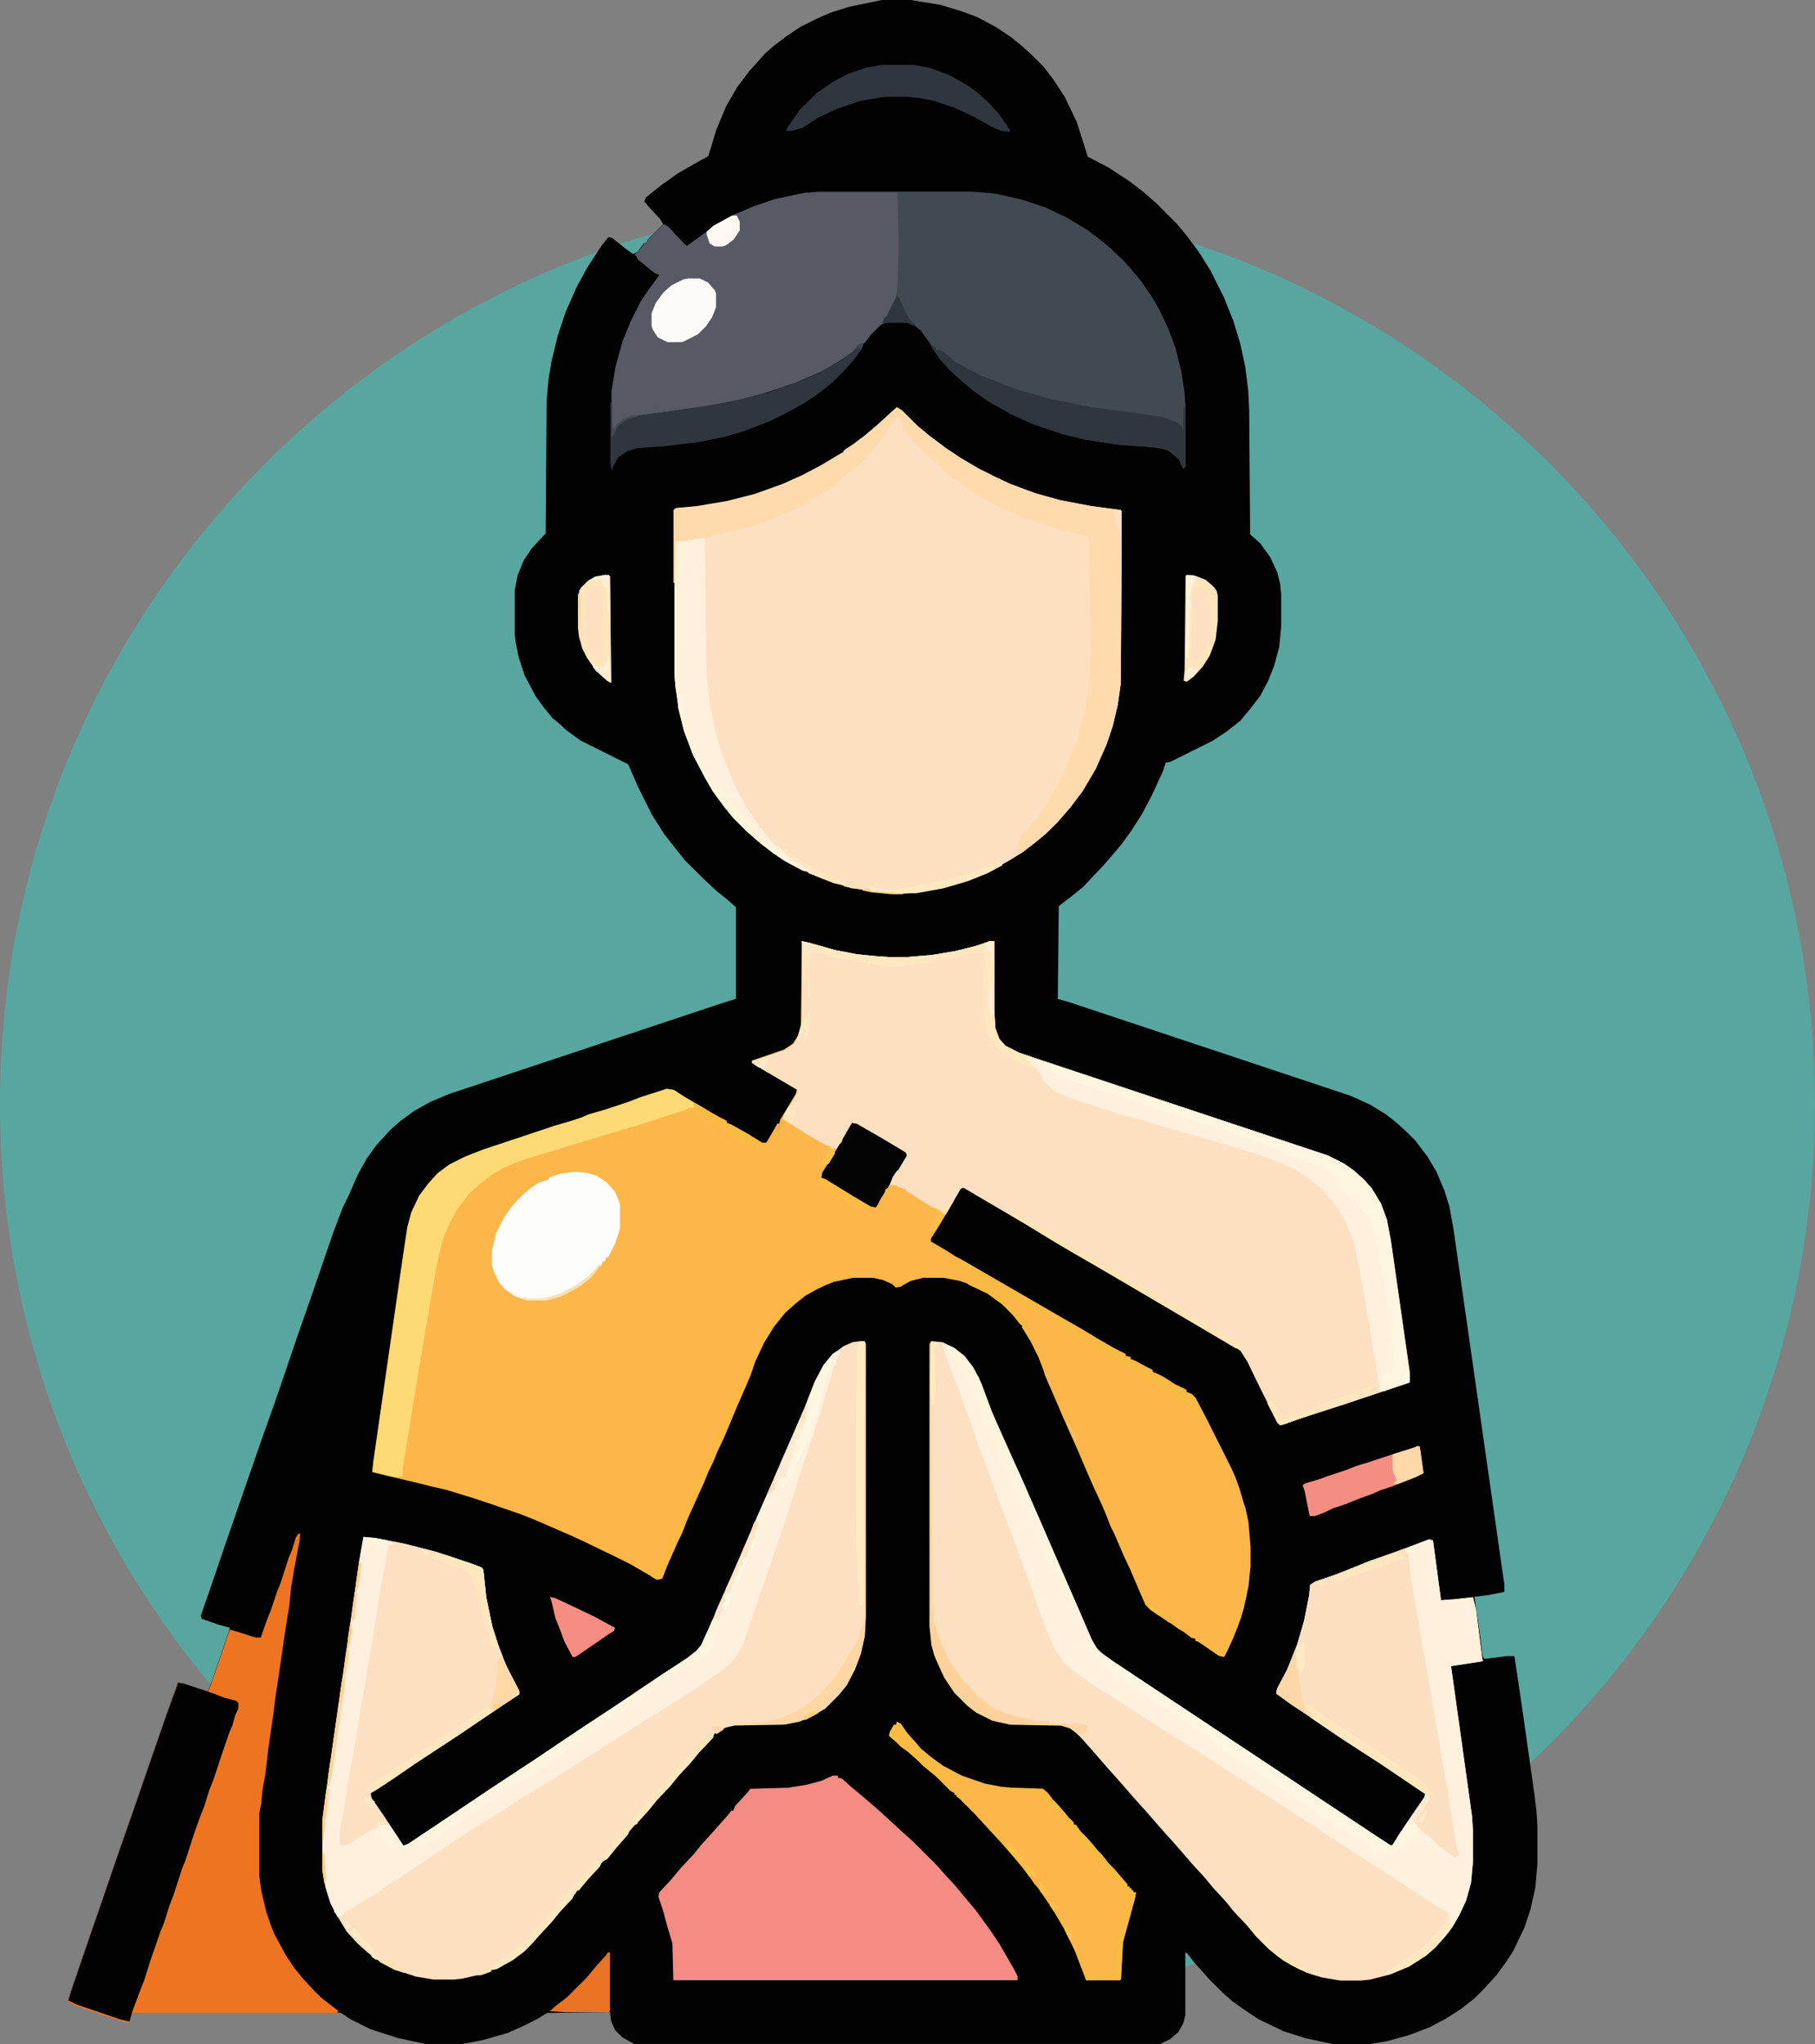 <svg width="111" height="125" viewBox="0 0 111 125" fill="none" xmlns="http://www.w3.org/2000/svg">
<rect x="0" y="0" width="111" height="125" fill="#808080" stroke="none"/>
<g clip-path="url(#clip0_235_3213)">
<path d="M55.496 122.923C86.145 122.923 110.992 98.109 110.992 67.5C110.992 36.891 86.145 12.077 55.496 12.077C24.846 12.077 0 36.891 0 67.5C0 98.109 24.846 122.923 55.496 122.923Z" fill="#58A6A0"/>
<path d="M53.929 0H55.706L57.533 0.303L58.763 0.673L59.74 1.034L60.902 1.648L61.811 2.254L62.426 2.75L63.041 3.297L63.833 4.087L64.439 4.886L65.112 5.921L65.845 7.443L66.334 8.974L66.519 9.579L67.807 10.252L69.087 11.093L69.879 11.698L70.721 12.43L72.001 13.717L72.557 14.39L73.29 15.365L74.022 16.526L74.864 18.208L75.42 19.604L75.85 21.009L76.153 22.413L76.338 23.876L76.397 25.104L76.456 32.673L77.071 33.22L77.677 34.061L78.106 34.978L78.292 35.709L78.351 36.323V38.333L78.233 39.561L77.921 40.714L77.559 41.63L77.071 42.547L76.515 43.279L75.85 44.078L75.007 44.742L74.165 45.297L71.597 46.575L71.294 46.634L71.109 47.189L70.435 48.653L69.82 49.813L69.155 50.848L68.54 51.689L67.866 52.479L67.437 52.967L66.216 54.254L65.542 54.8L64.75 55.406L64.692 61.083L65.357 61.268L82.595 67.004L83.816 67.559L84.793 68.164L85.408 68.652L86.014 69.199L86.57 69.754L87.302 70.729L87.85 71.646L88.338 72.807L88.641 73.782L88.886 75.119L91.942 96.481L92.001 96.851V97.339L91.092 97.524L90.174 97.642L90.536 100.165L90.662 101.267L90.78 101.443L92.128 101.267H92.616L93.046 104.134L93.837 109.685L93.964 110.728L94.023 111.636V113.966L93.896 115.429L93.593 116.775L93.231 117.868L92.557 119.273L92.128 119.945L91.513 120.786L90.671 121.703L90.183 122.191L89.34 122.855L88.364 123.469L87.446 123.957L86.166 124.445L84.818 124.815L83.782 124.992H81.517L79.833 124.63L78.485 124.201L76.961 123.469L76.043 122.855L75.37 122.376L74.755 121.829L73.963 121.039L73.534 120.551L72.978 119.937L72.616 119.449L72.49 119.39V123.217L72.372 123.705L72.069 124.251L71.58 124.68L70.965 124.983H38.779L38.038 124.563L37.617 124.134L37.373 123.587L37.306 123.032L33.457 123.091L32.851 123.461L31.866 123.949L31.023 124.319L29.558 124.739L28.27 124.983H26.013L24.329 124.621L22.644 124.075L21.415 123.461L20.867 123.091L20.505 123.032H8L7.882 123.646L7.326 123.52L4.64 122.603L4.151 122.359L4.337 121.754L5.255 119.071L6.164 116.438L7.082 113.756L8 111.132L9.288 107.406L10.198 104.782L10.871 102.89L11.242 102.957L12.707 103.445L12.951 102.831L13.928 99.963L14.055 99.534L13.381 99.349L12.337 98.987L12.278 98.802L12.893 97.036L13.81 94.345L14.72 91.721L16.008 88.004L16.556 86.473L17.171 84.707L18.206 81.654L18.998 79.392L20.404 75.304L20.96 73.841L21.322 73.109L21.878 71.831L22.425 70.847L23.032 70.006L23.874 69.089L24.489 68.543L25.331 67.929L26.308 67.382L27.47 66.894L43.975 61.402L44.952 61.091L45.011 61.032V55.482L44.464 54.994L43.849 54.506L43.057 53.766L41.895 52.614L41.222 51.773L40.607 50.982L39.874 49.822L39.032 48.14L38.417 46.735L35.487 45.272L34.645 44.658L34.106 44.162L33.794 43.918L33.247 43.245L32.758 42.572L32.084 41.294L31.722 40.192L31.537 39.275L31.478 38.788V36.105L31.655 35.188L32.026 34.271L32.514 33.54L33.247 32.749L33.373 32.623L33.432 24.448L33.55 23.162L33.735 22.068L34.106 20.538L34.594 19.074L35.268 17.552L35.933 16.332L36.775 15.046L37.205 14.499L37.449 14.558L38.291 15.231L38.721 15.534L38.965 15.416L39.394 14.861H39.52L39.638 14.617L40.556 13.709L40.371 13.397L39.697 12.666L39.394 12.304L39.52 12.06L40.43 11.329L41.474 10.588L42.754 9.857L43.31 9.554L43.487 9.007L43.798 7.964L44.405 6.501L45.078 5.34L45.811 4.365L46.358 3.759L46.788 3.272L47.276 2.843L48.076 2.229L48.986 1.623L49.971 1.135L50.813 0.765L51.975 0.404L53.5 0.093L53.929 0Z" fill="#020202"/>
<path d="M49.045 57.551L49.593 57.677L51.117 58.106L52.405 58.35L53.475 58.459L54.393 58.526H55.429L56.961 58.4L58.426 58.156L59.648 57.853L60.566 57.542H60.81V61.747L60.869 62.849L61.113 63.522L61.483 63.942L62.326 64.371L81.214 70.662L82.191 71.15L82.806 71.579L83.412 72.125L83.901 72.672L84.457 73.589L84.819 74.564L85.063 75.851L86.225 83.967V84.53L83.699 85.371L81.071 86.212L78.385 87.129L78.141 87.011L76.919 84.564L76.305 83.286L75.884 82.613L75.269 82.184L74.427 81.696L72.743 80.721L71.277 79.879L69.509 78.845L68.162 78.055L66.999 77.382L64.616 75.977L63.395 75.246L59.85 73.168L58.932 72.622L58.755 72.68L57.913 74.144L57.365 75.061L56.936 75.733V75.918L57.778 76.406L58.452 76.835L59.008 77.138L60.473 77.979L62.157 78.954L62.999 79.442L64.683 80.418L66.149 81.259L67.067 81.814L68.111 82.419L68.844 82.789V82.907L69.147 82.975V83.092L69.45 83.218L70.124 83.58L70.494 83.765V83.883L70.797 84.009L71.168 84.194L71.833 84.623L72.566 84.984V85.111L72.877 85.228L73.121 85.472L73.854 86.877L75.32 89.803L75.564 90.359L75.808 91.031L76.052 91.872L76.178 92.242L76.355 93.083L76.482 94.614V95.775L76.355 96.994L76.052 98.399L75.69 99.492L75.193 100.653L74.89 101.267L74.587 101.199L73.366 100.358L73.18 100.299V100.173L72.936 100.114L72.448 99.744L72.145 99.568L71.715 99.257L71.412 99.072L70.427 98.407L70.124 98.096L69.517 96.691L69.206 95.96L68.776 95.043L68.229 93.765L67.985 93.277L67.799 92.789L67.496 92.057L66.823 90.594L65.905 88.458L65.113 86.683L64.195 84.547L63.589 82.966L63.1 81.982L62.612 81.192L61.997 80.401L61.323 79.728L60.406 79.055L59.37 78.567L58.696 78.324L57.719 78.139H56.439L55.698 78.324L55.033 78.694L54.789 78.626L53.989 78.265L53.382 78.139H52.161L50.999 78.382L50.081 78.753L49.239 79.24L48.633 79.728L48.018 80.275L47.344 81.116L46.738 82.091L46.191 83.252L45.879 84.16L45.517 85.001L45.331 85.43L45.087 85.977L44.784 86.709L44.296 87.869L43.866 88.786L43.622 89.391L43.319 90.005L43.075 90.611L42.03 92.932L41.727 93.731L41.483 94.219L40.809 95.741L40.506 96.532L40.195 96.599L39.352 96.111L38.62 95.682L37.643 95.194L35.748 94.278L34.948 93.908L32.725 92.941L31.807 92.579L30.224 92.032L28.935 91.603L27.344 91.115L26.308 90.872L25.331 90.628L23.74 90.258L22.763 90.014L22.822 89.408L24.599 77.079L24.902 75.061L25.146 74.144L25.634 73.109L26.19 72.378L26.738 71.764L27.47 71.217L28.447 70.729L29.55 70.3L33.946 68.837L34.99 68.534L35.538 68.349L35.967 68.164L37.003 67.861L38.468 67.374L39.083 67.13L40.767 66.575L41.197 66.642L41.744 67.004L42.586 67.491L43.504 68.046L44.051 68.349L44.414 68.534V68.652L44.725 68.778L45.702 69.325L46.62 69.871H46.864L47.226 69.266L47.538 68.711H47.656L47.715 68.467L48.675 66.869L48.734 66.625L46.35 65.221L45.988 64.977V64.851L47.942 64.178L48.489 63.816L48.801 63.328L48.978 62.714L49.045 57.551Z" fill="#FCB649"/>
<path d="M54.847 24.902L55.151 25.087L56.136 26.063L56.801 26.61L57.845 27.4L58.763 28.014L59.917 28.687L60.902 29.175L61.812 29.604L63.285 30.15L64.81 30.579L66.704 30.941L68.54 31.185L68.599 31.252V33.775L68.54 41.832L68.355 43.119L68.052 44.397L67.681 45.499L67.008 47.021L66.216 48.367L65.483 49.342L64.692 50.259L63.951 50.991L63.285 51.537L62.485 52.151L61.694 52.639L60.346 53.371L59.125 53.859L57.66 54.288L55.976 54.59L55.184 54.649H54.511L53.289 54.531L51.605 54.161L50.325 53.732L49.104 53.186L48.068 52.639L47.336 52.151L46.536 51.537L45.694 50.806L44.851 49.965L44.304 49.292L43.63 48.375L43.142 47.534L42.409 46.138L41.853 44.666L41.491 43.203L41.306 41.925L41.247 41.126V31.117L41.365 31.059L42.653 30.941L44.481 30.63L46.165 30.201L47.849 29.595L49.07 29.049L50.233 28.435L51.454 27.703L51.63 27.644V27.518L52.186 27.156L52.919 26.601L53.711 25.928L54.511 25.197L54.847 24.902Z" fill="#FDDFC1"/>
<path d="M56.927 82.007L57.66 82.075L58.392 82.436L59.007 82.924L59.555 83.656L60.043 84.64L60.658 86.322L61.449 88.096L62.485 90.418L63.588 92.941L64.809 95.749L65.913 98.273L66.755 100.224L67.066 100.77L67.37 101.082L68.043 101.569L84.187 112.284L85.029 112.831H85.155L85.576 112.158L86.065 111.426L87.109 109.904L87.168 109.66L84.54 107.885L82.014 106.245L78.89 104.168L78.048 103.554L78.107 103.251L78.721 102.091L79.328 100.569L79.757 99.097L80.06 97.575L80.128 96.902L80.431 96.717L81.652 96.296L86.115 94.614L87.395 94.126L87.639 94.194L88.128 97.852L88.928 97.793L90.082 97.667L90.267 98.399L90.637 101.334L90.696 101.578L88.743 101.881L90.023 111.039L90.082 111.947V113.84L89.964 115.126L89.66 116.22L89.231 117.137L88.802 117.868L88.313 118.482L87.766 119.096L87.21 119.584L86.174 120.248L85.012 120.736L83.791 121.047L83.243 121.106H81.955L80.86 120.921L79.883 120.618L78.898 120.131L78.233 119.702L77.559 119.155L76.827 118.423L76.271 117.75L75.479 116.909L74.932 116.237L74.199 115.446L73.643 114.773L72.97 114.042L72.549 113.554L71.816 112.713L71.26 112.099L70.831 111.611L70.098 110.77L69.551 110.164L69.121 109.677L68.388 108.836L67.841 108.23L67.412 107.734L66.679 106.893L66.132 106.279L65.82 105.976L65.264 105.556L64.961 105.488L61.837 105.43L60.742 105.186L59.765 104.698L59.209 104.269L58.418 103.478L57.803 102.562L57.382 101.645L57.197 101.216L57.011 100.552L56.894 99.391V82.15L56.927 82.007Z" fill="#FDDFC1"/>
<path d="M52.633 82.007H52.877L52.936 82.133V98.853L52.877 100.013L52.633 101.115L52.262 102.091L51.791 103.033L51.302 103.638L50.46 104.479L49.618 104.967L48.885 105.27L47.967 105.455L44.91 105.514L44.363 105.64L43.875 105.943L43.69 106.01L43.572 106.254L42.772 107.095L42.224 107.768L41.492 108.558L40.944 109.231L40.144 110.072L39.597 110.745L38.99 111.409L38.561 111.897L36.969 113.73L36.355 114.403L35.807 115.076L35.016 115.917L34.468 116.59L33.853 117.263L33.424 117.75L32.632 118.667L32.018 119.281L31.285 119.828L30.308 120.374L29.331 120.744L28.296 120.988L27.74 121.047H26.527L25.424 120.862L24.144 120.433L23.226 119.945L22.493 119.399L21.878 118.852L21.205 118.12L20.54 117.019L20.051 115.858L19.79 114.807L19.723 114.311V111.325L20.034 109.004L21.988 95.396L22.232 93.992L22.906 94.051L24.801 94.421L26.695 94.909L28.893 95.64L29.5 95.884L29.567 96.002L29.744 97.684L30.114 99.458L30.485 100.619L30.973 101.897L31.521 102.932L31.765 103.42V103.605L30.662 104.336L28.034 106.111L25.348 107.877L24.186 108.676L23.083 109.408L22.662 109.651L22.721 109.954L23.394 110.93L24.127 112.032L24.674 112.873L24.977 112.755L27.361 111.165L29.988 109.399L32.683 107.625L35.31 105.858L37.997 104.084L40.624 102.318L42.031 101.401L42.578 100.972L42.889 100.611L43.496 99.265L44.296 97.431L45.391 94.909L46.233 92.949L47.336 90.426L48.178 88.475L49.214 86.095L49.828 84.505L50.376 83.471L50.932 82.798L51.597 82.31L52.153 82.066L52.633 82.007Z" fill="#FDDFC1"/>
<path d="M49.045 57.551L49.593 57.677L51.117 58.106L52.405 58.35L53.475 58.459L54.392 58.526H55.428L56.961 58.4L58.426 58.156L59.647 57.853L60.565 57.542H60.809V61.747L60.868 62.849L61.113 63.522L61.483 63.942L62.325 64.371L81.214 70.662L82.191 71.15L82.806 71.579L83.412 72.125L83.9 72.672L84.456 73.589L84.818 74.564L85.063 75.851L86.225 83.967V84.53L83.698 85.371L81.071 86.212L78.385 87.129L78.14 87.011L76.919 84.564L76.305 83.286L75.883 82.613L75.269 82.184L74.427 81.696L72.742 80.721L71.277 79.879L69.509 78.845L68.161 78.055L66.999 77.382L64.616 75.977L63.395 75.246L59.849 73.168L58.932 72.622L58.755 72.68L57.913 74.144H57.685L57.382 73.967L56.953 73.782L55.605 72.941L55.302 72.697L54.931 72.579L54.755 72.453L54.443 72.394L54.628 71.907L54.931 71.419L55.42 70.628L55.361 70.443L53.769 69.527L52.43 68.736L52.127 68.669L51.285 70.2L51.1 70.258V70.233H50.797V70.107L50.553 70.048L49.576 69.501L48.228 68.66L47.925 68.416L47.984 68.173L48.717 66.894L48.776 66.65L46.392 65.246L46.03 65.002V64.876L47.984 64.203L48.531 63.841L48.843 63.354L49.02 62.74L49.045 57.551Z" fill="#FDDFC1"/>
<path d="M49.963 11.715H59.37L60.902 11.841L62.486 12.203L63.951 12.691L65.239 13.305L66.46 14.037L67.193 14.583L67.867 15.138L68.709 15.929L69.138 16.417L69.753 17.148L70.427 18.124L70.915 18.965L71.463 20.125L71.892 21.286L72.254 22.749L72.439 23.969L72.498 24.81V28.527L72.381 28.653L72.136 28.098L71.648 27.678L71.345 27.493L70.73 27.367L68.406 27.19L66.393 26.879L65.105 26.576L63.277 25.962L61.803 25.298L60.406 24.499L59.563 23.893L58.89 23.338L58.098 22.607L57.542 22.001L56.81 20.899L56.321 20.226L55.892 19.865L55.471 19.68H54.25L53.879 19.865L53.264 20.47L52.902 20.958L52.473 21.143L52.17 21.513L51.37 22.06L50.334 22.674L48.65 23.405L46.452 24.137L45.045 24.499L43.033 24.869L39.058 25.415L38.317 25.659L37.828 26.021L37.651 26.332L37.466 26.694H37.407V23.885L37.651 22.421L38.072 20.899L38.561 19.68L39.176 18.46L39.664 17.729L40.338 16.812L40.035 16.686L38.99 15.845L38.931 15.66L38.814 15.601L39.361 14.987L39.42 14.861H39.546L39.664 14.617L40.582 13.709L40.826 13.826L41.744 14.802L41.988 15.046L42.35 14.802L43.092 14.255L43.395 14.07L44.001 13.641L44.843 13.153L46.123 12.607L47.412 12.178L48.818 11.875L49.963 11.715Z" fill="#414951"/>
<path d="M57.685 82.209L58.056 82.276L58.603 82.638L58.973 82.941L59.521 83.672L60.009 84.656L60.624 86.338L61.416 88.113L62.485 90.417L63.588 92.941L64.809 95.749L65.912 98.272L66.755 100.224L67.066 100.77L67.369 101.081L68.043 101.569L84.186 112.284L85.029 112.83H85.155L85.576 112.158L86.064 111.426L87.109 109.904L87.168 109.66L84.54 107.885L82.014 106.245L78.889 104.168L78.047 103.554L78.106 103.251L78.721 102.091L79.328 100.568L79.757 99.097L80.06 97.575L80.127 96.902L80.431 96.717L81.652 96.296L86.115 94.614L87.395 94.126L87.639 94.194L88.128 97.852L88.928 97.793L90.081 97.667L90.267 98.399L90.637 101.334L90.696 101.578L88.742 101.88L90.022 111.039L90.081 111.947V113.84L89.963 115.126L89.66 116.22L89.231 117.136L88.801 117.868H88.683L88.616 117.692V117.019L88.372 116.834L88.01 116.649L87.168 116.102L86.494 115.673L85.399 114.941L82.595 113.125L81.248 112.284L80.026 111.443L78.502 110.467L76.212 109.004L75.538 108.575L73.281 107.112L71.934 106.271L70.957 105.657L70.115 105.11L68.961 104.378L68.119 103.823L66.771 102.982L66.165 102.553L65.433 102.007L65.003 101.578L64.514 100.846L63.9 99.442L62.561 95.716L61.946 94.034L61.154 91.957L60.725 90.737L59.883 88.542L59.277 86.776L58.544 84.757L58.3 84.143L57.811 82.806L57.626 82.26L57.685 82.209Z" fill="#FFF1DE"/>
<path d="M51.243 82.579L51.428 82.638L51.184 83.185L51.117 83.496H50.999L50.813 84.286L50.569 85.018L50.207 86.296L49.466 88.559L48.978 90.022L48.556 91.368L47.942 93.26L47.209 95.396L46.594 97.162L45.862 99.357L45.441 100.585L44.944 101.376L44.641 101.746L43.967 102.293L42.527 103.268L41.491 103.941L41.062 104.185L40.026 104.858L38.678 105.699L37.702 106.313L36.48 107.103L35.807 107.532L34.645 108.264L33.668 108.878L32.236 109.761L31.445 110.257L30.4 110.921L28.935 111.838L27.899 112.511L25.516 114.1L24.539 114.773L23.866 115.194L23.495 115.438H23.377V115.564L22.577 116.052L21.053 116.968L20.927 117.212H20.632L20.202 116.371L19.899 115.396L19.714 114.294V111.308L20.025 108.987L21.979 95.379L22.223 93.975L22.897 94.034L24.792 94.404L26.687 94.892L28.885 95.623L29.491 95.867L29.558 95.985L29.735 97.667L30.106 99.442L30.476 100.602L30.965 101.88L31.512 102.915L31.756 103.403V103.588L30.653 104.319L28.026 106.094L25.339 107.86L24.177 108.659L23.074 109.391L22.653 109.635L22.712 109.937L23.386 110.913L24.118 112.015L24.666 112.856L24.969 112.738L27.352 111.148L29.979 109.382L32.674 107.608L35.301 105.842L37.988 104.067L40.615 102.301L42.022 101.384L42.569 100.955L42.881 100.594L43.487 99.248L44.287 97.415L45.382 94.892L46.224 92.932L47.327 90.409L48.169 88.458L49.205 86.078L49.82 84.488L50.367 83.454L50.923 82.781L51.243 82.579Z" fill="#FFEFDD"/>
<path d="M18.24 93.782H18.366L18.299 94.328L17.996 95.918L17.811 97.011L17.693 98.172L17.448 99.702L17.019 102.629L16.834 103.848L16.716 104.824L16.404 106.96L16.227 108.491L16.042 109.525L15.983 110.257L15.857 110.871V114.714L15.983 115.631L16.286 116.909L16.531 117.641L16.775 118.255L17.507 119.601L17.996 120.332L18.484 120.938L19.158 121.67L19.646 122.157L20.438 122.771L20.682 122.956L20.623 123.074H8L7.882 123.688L7.326 123.562L4.64 122.645L4.151 122.401L4.337 121.796L5.255 119.113L6.164 116.481L7.082 113.798L8 111.174L9.288 107.448L10.198 104.824L10.871 102.932L11.242 102.999L12.707 103.487L12.952 102.873L13.928 100.005L14.055 99.643L14.661 99.82L15.217 100.005L15.638 100.131H15.95L16.312 99.088L16.556 98.483L16.926 97.381L17.171 96.767L17.659 95.245L17.844 94.816L18.088 94.025L18.24 93.782Z" fill="#EF7422"/>
<path d="M50.948 108.575H51.251V108.701L51.496 108.76L52.11 109.307L52.776 109.862L53.694 110.652L54.494 111.384L55.226 112.057L55.833 112.603L57.365 114.134L57.786 114.622L58.46 115.354L59.016 116.026L59.681 116.817L60.523 117.977L61.138 118.894L62.047 120.475L62.233 120.845V121.089H41.18L41.121 118.827L40.809 117.792L40.565 116.876L40.262 115.959L40.321 115.715L41.053 114.925L41.609 114.252L42.401 113.411L42.948 112.738L43.563 112.065L43.992 111.577L44.54 110.963L44.725 110.72H44.843L44.969 110.417L45.702 109.626L45.887 109.382L48.203 109.315L49.306 109.138L50.224 108.894L50.948 108.575Z" fill="#F58C84"/>
<path d="M49.264 11.783H54.881L54.949 14.306V15.466L54.881 17.729L54.704 18.401L54.216 19.31L54.031 19.495L53.904 19.806L53.231 20.47L52.869 20.958L52.439 21.143L52.136 21.513L51.336 22.06L50.3 22.674L48.616 23.405L46.418 24.137L45.012 24.499L42.999 24.869L39.024 25.415L38.317 25.659L37.828 26.021L37.651 26.332L37.466 26.694H37.407V23.885L37.651 22.421L38.072 20.899L38.561 19.68L39.176 18.46L39.664 17.729L40.338 16.812L40.035 16.686L38.99 15.845L38.931 15.66L38.814 15.601L39.361 14.987L39.42 14.861H39.546L39.664 14.617L40.582 13.709L40.826 13.826L41.744 14.802L41.988 15.046L42.35 14.802L43.092 14.255L43.395 14.07L44.001 13.641L44.843 13.153L46.123 12.607L47.412 12.178L48.818 11.875L49.264 11.783Z" fill="#575A65"/>
<path d="M61.391 79.341H61.812L62.974 79.829L63.816 80.384L64.608 80.931L65.281 81.36L66.385 82.024L67.724 82.865L72.002 85.388L72.49 85.75L72.861 86.179L73.164 86.667L73.534 86.852L73.593 87.154L73.778 86.91L75.244 89.837L75.488 90.392L75.732 91.065L75.976 91.906L76.103 92.276L76.279 93.117L76.406 94.648V95.808L76.279 97.028L75.976 98.432L75.614 99.526L75.117 100.686L74.814 101.3L74.511 101.233L73.29 100.392L73.105 100.333V100.207L72.861 100.148L72.372 99.778L72.069 99.601L71.639 99.29L71.336 99.105L70.351 98.441L70.048 98.13L69.442 96.725L69.13 95.993L68.701 95.077L68.153 93.798L67.909 93.311L67.724 92.823L67.42 92.091L66.747 90.628L65.829 88.492L65.037 86.717L64.119 84.581L63.513 83L63.025 82.016L62.536 81.225L62.469 81.108H62.595V80.737L62.351 80.62V80.494L62.166 80.435L61.736 79.88L61.618 79.821V79.636L61.307 79.577L61.391 79.341Z" fill="#FCB64A"/>
<path d="M23.622 94.236L24.228 94.295L26.679 94.909L28.877 95.64L29.483 95.884L29.55 96.002L29.727 97.684L30.098 99.458L30.468 100.619L30.957 101.897L31.504 102.932L31.748 103.42V103.605L30.645 104.336L28.018 106.111L25.331 107.877L24.169 108.676L23.066 109.408L22.645 109.652L22.704 109.954L23.378 110.93L23.807 111.603H23.31L22.468 112.032L21.921 112.393L21.079 112.881L20.834 112.822L20.775 112.763V111.964L21.02 110.686L21.382 108.432L21.634 107.145L22.123 104.219L22.788 100.249L23.344 96.767L23.773 94.513L23.891 94.454L23.588 94.328L23.622 94.236Z" fill="#FDDFC1"/>
<path d="M85.829 94.723L85.955 94.782V94.967L86.14 95.085L86.57 97.835L87.85 105.16L88.523 109.13L88.885 111.266L89.197 113.158V113.461L88.953 113.579L88.153 112.973L87.42 112.301L87.058 112.057L86.814 111.813L86.629 111.687V111.569H86.502L86.57 111.081L86.991 110.711L87.235 110.223L87.361 109.921V109.761H87.235L86.932 109.458L84.245 107.692L78.923 104.151L78.081 103.537L78.14 103.235L78.755 102.074L79.361 100.552L79.791 99.08L80.094 97.558L80.161 96.885L80.464 96.7L81.685 96.279L83.765 95.438L85.829 94.723Z" fill="#FBDFC1"/>
<path d="M10.906 102.898L11.276 102.965L13.112 103.571L13.718 103.815L14.451 104L14.577 104.126V104.488L14.392 104.858L14.207 105.522L14.021 105.951L13.601 107.17L13.045 108.852L12.8 109.458L12.497 110.434L12.253 111.048L11.95 111.889L11.765 112.444L11.335 113.781L11.15 114.21L10.973 114.765L10.602 115.917L10.358 116.531L10.055 117.507L9.811 118.12L9.196 119.887L8.834 121.047L8.59 121.661L8.093 122.998L7.916 123.612L7.36 123.486L4.674 122.569L4.186 122.326L4.371 121.72L5.289 119.037L6.198 116.405L7.116 113.722L8.034 111.098L9.322 107.372L10.232 104.748L10.906 102.898Z" fill="#020202"/>
<path d="M54.848 24.902L55.151 25.087L56.136 26.063L56.801 26.61L57.846 27.4L58.764 28.014L59.917 28.687L60.903 29.175L61.812 29.604L63.286 30.15L64.81 30.579L66.705 30.941L68.541 31.185L68.6 31.252V33.775L68.541 41.832L68.355 43.119L68.052 44.397L67.682 45.499L67.008 47.021L66.216 48.367L65.484 49.342L64.692 50.259L63.951 50.991L63.286 51.537L62.486 52.151L62.183 52.269V51.907L62.368 51.294L62.671 50.806H62.797L62.915 50.562L63.345 50.074H63.463L63.589 49.771L63.833 49.46L64.38 48.552L64.936 47.509L65.24 46.836L65.669 45.802L65.913 45.188L66.334 43.548L66.519 42.631L66.578 41.79L66.646 40.697L66.705 38.678L66.646 36.424L66.578 33.8V33.001L66.519 32.825L66.216 32.699L65.298 32.514L63.833 32.085L62.486 31.597L61.206 31.05L59.522 30.134L58.907 29.705L58.789 29.646V29.528L58.545 29.402L58.174 29.158L57.568 28.611L57.079 28.182L56.279 27.392V27.341L56.102 27.282L55.673 26.795L55.361 26.425L55.117 25.819L55.058 25.508L54.814 25.575L54.326 26.181L53.711 27.156L53.045 27.888L52.372 28.561L51.698 29.116L51.269 29.478H51.151V29.604L50.233 30.209L49.315 30.764L48.338 31.252L47.361 31.673L46.199 32.102L44.608 32.531L43.269 32.833L42.106 33.018L42.039 33.077H41.306L41.247 35.642H41.188V31.185L41.306 31.126L42.595 31.008L44.422 30.697L46.106 30.268L47.791 29.663L49.012 29.116L50.174 28.502L51.395 27.77L51.572 27.712V27.585L52.128 27.224L52.86 26.669L53.652 25.996L54.452 25.264L54.848 24.902Z" fill="#FFDAAC"/>
<path d="M54.847 105.278L55.092 105.404L55.462 105.951L56.01 106.565L56.313 106.927L56.986 107.482L57.66 107.969L58.822 108.575L60.229 109.063L61.206 109.248L61.812 109.307L63.774 109.374L64.077 109.618L64.38 110.038L64.692 110.35L65.113 110.837L65.357 111.14L65.669 111.443V111.569H65.787L66.09 111.998L66.401 112.301L66.831 112.788L67.075 113.091L67.378 113.402L67.808 113.949L68.111 114.252L68.953 115.227V115.354H69.071V115.471H69.197V115.597H69.315V115.715H69.475L69.408 116.085L68.675 118.768L68.557 121.03L68.49 121.089H66.418L65.745 119.323L65.13 118.036L64.338 116.691L63.547 115.539L62.57 114.252L62.014 113.579L61.281 112.738L59.597 110.905L58.62 109.929L58.494 109.87V109.761H58.376V109.643L58.132 109.517L57.29 108.676L56.683 108.121L56.195 107.692L55.58 107.145L55.151 106.843L54.847 106.54L54.418 106.17L54.477 105.926L54.721 105.497H54.847V105.278Z" fill="#FCB649"/>
<path d="M40.793 66.583L41.222 66.65L41.77 67.012L42.384 67.382L42.502 67.626L42.443 67.744L41.34 68.055L39.327 68.719L37.643 69.207L33.609 70.435L32.574 70.738L31.58 71.074L30.738 71.444L29.938 71.932L29.331 72.42L28.717 72.966L27.925 74.009L27.437 74.926L27.066 75.843L26.704 77.365L26.215 80.233L25.845 82.369L24.624 89.812V90.3H24.076L22.788 89.997L22.847 89.391L24.624 77.062L24.927 75.044L25.171 74.127L25.66 73.093L26.215 72.361L26.763 71.747L27.495 71.2L28.472 70.713L29.576 70.284L33.971 68.82L35.016 68.517L35.563 68.332L35.992 68.147L37.028 67.845L38.494 67.357L39.108 67.113L40.793 66.583Z" fill="#FEDA74"/>
<path d="M62.671 64.632L63.404 64.758L81.189 70.645L82.166 71.133L82.781 71.562L83.387 72.109L83.876 72.655L84.431 73.572L84.793 74.547L85.038 75.834L86.2 83.95V84.53L84.608 85.077L84.364 85.018L84.12 85.077L84.305 84.774L84.187 83.74L83.69 80.746L83.202 77.937L82.781 75.927L82.292 74.707L81.737 73.791L81.492 73.479V73.362H81.374L81.004 72.933V72.815H80.886V72.689L80.642 72.571L79.909 71.957L79.067 71.469L78.149 71.04L76.987 70.612L74.789 69.947L73.324 69.518L71.37 68.963L69.778 68.475L68.431 68.114L66.907 67.626L65.222 67.071L64.38 66.65L63.833 66.095L63.53 65.49L63.041 65.061L62.671 64.758V64.632Z" fill="#FFEFDD"/>
<path d="M35.167 71.654L35.9 71.713L36.514 71.898L37.129 72.327L37.617 72.874L37.862 73.48L37.921 73.665V75.128L37.617 76.045L37.188 76.886H37.062L37.003 77.129H36.885L36.758 77.432H36.632L36.506 77.676L36.076 78.164L35.344 78.719L34.308 79.266L33.39 79.51H32.228L31.495 79.266L30.881 78.837L30.518 78.408L30.215 77.802L30.089 77.373V76.457L30.333 75.422L30.822 74.447L31.251 73.833L31.798 73.219L32.413 72.672L32.961 72.31L33.575 72.125V71.999L34.308 71.755L35.167 71.654Z" fill="#FDFDFC"/>
<path d="M42.931 32.901L43.117 32.959L43.175 39.553L43.234 41.235L43.361 42.707L43.664 44.389L43.967 45.482L44.279 46.399L44.523 47.013L45.011 48.173L45.685 49.393L46.173 50.124L46.418 50.427V50.612H46.536L46.906 51.1L47.083 51.285V51.403H47.209V51.529H47.336V51.647L47.639 51.773L48.312 52.387L48.43 52.446V52.572L48.675 52.698L49.348 53.127L49.407 53.303L49.104 53.245L48.068 52.698L47.336 52.21L46.536 51.596L45.694 50.865L44.851 50.024L44.304 49.351L43.63 48.434L43.142 47.593L42.409 46.197L41.853 44.725L41.491 43.262L41.306 41.983L41.247 41.184V35.634L41.306 33.01H42.283L42.931 32.901Z" fill="#FFEFDD"/>
<path d="M52.632 20.992H52.818L52.691 21.362L52.144 22.093L51.588 22.707L50.923 23.372L50.081 24.045L49.163 24.659L48.068 25.264L47.083 25.752L45.5 26.366L44.211 26.736L42.687 27.039L40.666 27.282L38.982 27.4L38.375 27.585L37.819 27.955L37.516 28.502L37.398 28.746L37.331 28.199V24.6H37.398L37.457 26.61L37.702 26.063L38.19 25.634L38.737 25.449L41.365 25.087L43.815 24.717L45.281 24.415L46.965 23.986L48.733 23.372L50.022 22.825L51.243 22.152L52.035 21.606L52.338 21.303L52.632 20.992Z" fill="#30363D"/>
<path d="M56.987 21.118L57.231 21.236V21.362L57.66 21.48L58.393 22.093L59.235 22.581L60.077 23.01L60.919 23.313L61.467 23.557L62.755 23.986L64.338 24.415L66.789 24.902L68.558 25.146L69.534 25.264L71.126 25.508L71.968 25.819L72.28 26.063L72.339 26.492L72.398 24.81H72.457V28.527L72.339 28.653L72.094 28.098L71.606 27.678L71.303 27.493L70.688 27.367L68.364 27.19L66.351 26.879L65.063 26.576L63.235 25.962L61.762 25.298L60.364 24.499L59.522 23.893L58.848 23.338L58.056 22.606L57.501 22.001L56.953 21.202L56.987 21.118Z" fill="#30363D"/>
<path d="M63.345 64.817L63.774 64.876L81.189 70.679L82.166 71.167L82.781 71.596L83.387 72.142L83.876 72.689L84.431 73.606L84.794 74.581L85.038 75.868L86.2 83.984V84.53L84.608 85.077L84.364 85.018L84.12 85.077L84.305 84.774L84.431 84.043L84.735 83.984L85.097 83.858L85.164 83.74V82.453L85.097 81.906L85.038 81.78L84.979 80.805L84.608 78.366L84.246 76.473L83.935 75.128L83.631 74.287L83.446 74.228L83.025 73.614L82.958 73.37L82.596 73.244L82.293 73.067L82.225 72.823L81.796 72.697L81.619 72.512L81.678 72.394H81.863L81.619 71.907L80.945 71.478L79.968 71.049L78.747 70.62L77.905 70.2L76.869 69.829L74.545 69.039L71.673 68.122L70.452 67.693L69.408 67.391L68.49 67.079L67.269 66.718L66.233 66.348L65.071 65.927L64.279 65.557L63.665 65.254L63.362 64.943L63.345 64.817Z" fill="#FEF5E0"/>
<path d="M53.871 3.97H55.883L56.868 4.146L58.022 4.575L59.125 5.189L59.799 5.677L60.532 6.35L61.079 6.955L61.509 7.569L61.753 7.931V8.057L61.206 7.998L60.658 7.754L59.555 7.14L58.393 6.594L57.113 6.165L56.136 5.98L55.521 5.921H54.115L52.65 6.165L51.184 6.652L50.022 7.199L49.104 7.813L48.431 7.998H48.068L48.186 7.754L48.919 6.711L49.963 5.677L50.94 5.004L51.858 4.516L52.953 4.146L53.871 3.97Z" fill="#30363D"/>
<path d="M66.334 100.4L66.831 100.644L67.193 100.947L68.035 101.561L84.187 112.284L85.029 112.831H85.155L85.576 112.158L86.065 111.426L87.109 109.904L87.353 109.778L87.412 110.022L87.109 110.518L86.983 110.762H86.865L86.739 111.006L86.621 111.064L86.562 111.426L86.494 111.552H86.621L86.806 111.914H86.68V112.284L86.317 112.587H86.191V112.713L85.475 113.125L85.231 113.369H84.684L84.195 113.184L83.581 112.755L83.21 112.511L82.722 112.267L81.88 111.653L81.509 111.409L81.206 111.35L80.473 110.804L79.496 110.131L77.644 108.92L77.029 108.491L76.237 108.003L75.631 107.574L75.075 107.271L75.201 107.145H75.016L74.831 107.086L74.772 106.901L74.098 106.481L73.669 106.17L73.61 106.111L72.936 105.741L72.844 105.556L72.229 105.127L71.985 104.942L71.496 104.639V104.513L71.193 104.454L70.823 104.151L70.646 104.092L70.519 103.966H70.334L69.972 103.596L69.601 103.352H69.475L69.408 103.235L68.919 102.806H68.734L68.675 102.562L68.313 102.444L68.187 102.318L67.698 101.956L67.151 101.527L66.477 100.855L66.351 100.611L66.334 100.4Z" fill="#FEF5E0"/>
<path d="M86.385 95.337H86.57L86.688 95.455H86.814L86.991 96.128H87.159L87.218 96.246L87.344 97.162L87.521 97.835L88.01 98.138V98.264L88.439 98.205L88.507 98.138H88.81L88.869 98.205L89.357 98.264V98.449L89.542 98.996L89.601 99.299H89.686L89.803 99.971H89.686L89.559 100.098L89.5 100.274L89.618 100.644V100.829L89.686 100.947L89.197 101.132L88.768 101.317L88.465 101.435L88.397 101.805L88.279 102.108L88.338 103.571L88.397 104.412L88.465 104.471L88.582 105.808L88.641 105.993V107.154L88.523 107.339V107.154H88.397V107.768L88.465 107.885H88.582V107.456L88.768 107.7L88.827 107.885V108.684L88.582 108.743V109.416L88.465 109.172L88.035 106.649L87.42 102.991L87.176 101.645L86.258 96.305L86.199 95.464L86.385 95.337Z" fill="#FFF0DE"/>
<path d="M52.102 68.66L52.405 68.719L53.997 69.636L55.395 70.477L55.462 70.662L54.544 72.184L54.3 72.613L53.87 73.286L53.685 73.648L53.567 73.833L53.256 73.774L52.161 73.16L50.477 72.125L50.232 71.999L50.291 71.697L50.78 70.906L51.513 69.686L52.102 68.66Z" fill="#040404"/>
<path d="M44.034 98.567L44.152 98.626L44.093 98.937L43.723 100.274L43.546 100.644L43.302 101.073H43.175L43.116 101.25L42.274 101.805L41.786 101.99L41.179 102.41L40.38 103.024H40.262V103.142L39.344 103.815L38.544 104.37L37.567 105.034L36.102 106.018L35.613 106.38L35.495 106.506H35.369L35.125 106.75L35.066 106.683L34.939 106.868H34.763L34.636 107.112H34.518L34.207 107.482L34.022 107.414L33.904 107.599V107.482H33.777L33.718 107.784L32.8 108.398L32.379 108.642L31.394 109.248L30.552 109.794L28.868 110.896H28.741V111.022L27.823 111.569L26.914 112.175L26.24 112.671L25.811 112.915L25.626 112.847L25.078 113.091H24.952V113.217H24.842V113.125H24.354L23.866 113.007L23.251 112.334L23.066 112.393L22.889 112.275L22.948 111.964L23.133 111.72V111.603L23.68 111.544L23.983 111.847L24.472 112.578L24.657 112.881L24.96 112.763L27.343 111.174L29.971 109.408L32.666 107.633L35.293 105.867L37.98 104.092L40.607 102.326L42.013 101.41L42.561 100.981L42.872 100.619L43.478 99.273L43.546 99.088L43.967 98.903L44.034 98.567Z" fill="#FEF4DE"/>
<path d="M86.688 88.433H86.815L86.874 88.744L87.059 90.081L86.57 90.325L85.164 90.88L84.431 91.124L83.876 91.368L83.034 91.671L82.301 91.973L81.56 92.217L80.894 92.528L80.406 92.705H80.094L79.791 91.183L79.665 90.813L79.85 90.695L80.692 90.451L81.181 90.266L82.284 89.904L82.89 89.661L83.682 89.417L85.366 88.862L86.528 88.5L86.688 88.433Z" fill="#F58E82"/>
<path d="M42.073 17.03H42.805L43.302 17.274L43.723 17.762L43.791 17.947V18.788L43.547 19.402L43.176 19.949L42.688 20.437L41.845 20.866L41.669 20.924H40.827L40.22 20.622L39.909 20.134L39.85 19.949V19.158L40.094 18.544L40.582 17.872L41.071 17.443L41.803 17.081L42.073 17.03Z" fill="#FDFBF8"/>
<path d="M49.045 57.551L49.592 57.677L51.117 58.106L52.405 58.35L53.474 58.459L54.392 58.526H55.428L56.961 58.4L58.426 58.156L59.647 57.853L60.565 57.542H60.809V61.747L60.868 62.849L61.112 63.522L61.483 63.942L62.325 64.371L63.066 64.615V64.674H62.738L63.049 64.985L63.226 65.414L63.108 65.532L63.049 65.288L62.679 65.17L61.458 64.497L60.969 64.069L60.599 63.581L60.296 62.967L60.11 61.503V59.426L60.169 59.064V58.459L59.992 58.274H59.504L58.527 58.526L57.053 58.829L56.447 58.947L55.403 59.073H54.123L52.717 58.888L50.881 58.526L50.578 58.4L50.03 58.215L49.66 58.274L49.542 58.526V61.15L49.416 61.083L49.356 60.595L49.298 60.351V59.3L49.23 59.174V59.788L49.171 60.149H49.112L49.045 57.551Z" fill="#FEE7BF"/>
<path d="M37.003 35.154L37.306 35.213L37.374 41.748L37.129 41.622L36.456 41.016L35.9 40.217L35.597 39.612L35.411 38.939L35.352 38.451V36.374L35.538 35.945L35.967 35.525L36.388 35.281L37.003 35.154Z" fill="#FDE0C2"/>
<path d="M72.574 35.154L73.121 35.213L73.736 35.457L74.283 35.945L74.401 36.13L74.469 36.433V38.022L74.342 39.124L73.98 40.1L73.551 40.772L72.995 41.378L72.574 41.689L72.389 41.622L72.448 40.949L72.507 35.213L72.574 35.154Z" fill="#FEE5BC"/>
<path d="M58.148 76.844L58.696 76.961L62.974 79.484L64.658 80.46L66.123 81.301L67.041 81.856L68.085 82.462L68.818 82.832V82.949L69.121 83.017V83.134L69.424 83.26L70.098 83.622L70.469 83.807V83.925L70.772 84.051L71.142 84.236L71.808 84.665L72.54 85.027V85.153L72.852 85.27L73.096 85.514L73.77 86.801L73.702 87.222L73.526 87.045V86.86L73.155 86.675L72.725 86.002L72.237 85.573L67.959 83.05L66.612 82.209L65.029 81.234L64.296 80.746L63.681 80.317L63.008 79.888L61.845 79.4H61.424L61.357 79.585L61.669 79.644V79.829L61.913 79.955L62.275 80.443L62.645 80.746V81.116L62.401 80.99L61.913 80.384L61.298 79.77L60.38 79.097L59.344 78.61L59.159 78.492L59.706 78.366L59.647 78.063H59.529L59.344 77.878L58.73 77.39V77.264L58.426 77.146L58.148 76.844Z" fill="#F9BA44"/>
<path d="M57.846 82.276L58.208 82.335L58.764 82.764L59.067 83.067L59.429 83.496L59.858 84.228L60.7 86.423L61.433 88.105L62.486 90.418L63.589 92.941L64.81 95.75L65.787 98.012V98.256H65.484L65.299 97.768L64.936 97.154L64.692 96.607L64.566 96.364V96.178H64.423L63.875 95.077L63.202 93.681L62.595 92.335L62.039 91.116L61.248 89.282L60.406 87.205L60.338 87.028L60.221 86.902L60.153 86.717L59.976 86.54L59.909 86.112L59.732 85.927L59.665 85.624H59.547L59.117 84.337L58.688 83.664L58.629 83.488H58.528L58.098 82.874L57.854 82.512L57.846 82.276Z" fill="#FEF4DD"/>
<path d="M56.843 82.15H56.902L56.961 88.5L57.02 98.02L57.087 99.114L57.508 100.341L57.996 101.435L58.426 102.108L58.737 102.478V102.595H58.855L58.982 102.898H59.1L59.285 103.142V103.268H59.403L59.773 103.697L60.691 104.37V104.488L60.994 104.546L61.912 104.917L63.437 105.219L64.169 105.278V105.404H66.005L66.434 105.522V105.892L66.308 106.018L66.131 105.951L66.064 106.077L65.517 105.707L64.91 105.522L61.786 105.463L60.691 105.219L59.714 104.732L59.159 104.303L58.367 103.512L57.752 102.595L57.331 101.679L57.146 101.25L56.961 100.585L56.843 99.425V82.15Z" fill="#FED29A"/>
<path d="M52.894 82.15H52.953V98.87L52.894 100.03L52.65 101.132L52.279 102.108L51.791 103.033L51.302 103.638L50.46 104.479L49.618 104.967L48.885 105.27L47.967 105.455H45.054V105.396L46.275 105.337L47.193 105.211L48.111 104.908L48.658 104.664L49.205 104.361L49.879 103.806L50.553 103.134L51.1 102.469L51.589 101.738L51.959 101.065L52.389 100.451L52.81 99.172L52.877 98.617V85.565L52.894 82.15Z" fill="#FFD7A3"/>
<path d="M33.643 97.65L33.946 97.717L34.99 98.205L36.388 98.87L37.062 99.24L37.617 99.542L37.55 99.728L37.247 99.912L35.563 101.073L35.192 101.317H35.015L34.527 100.4L34.215 99.559L33.971 98.954L33.727 97.911L33.643 97.65Z" fill="#F58D81"/>
<path d="M52.632 82.007H52.877V85.548L52.818 98.121L52.573 98.188L52.506 97.818L52.388 95.194L52.329 92.083V87.751L52.388 84.387V82.184L52.632 82.007Z" fill="#FEEAC3"/>
<path d="M37.188 119.382H37.306V122.923L37.247 123.04H34.56L33.643 122.981L33.887 122.738L34.678 122.124L35.9 120.904L36.455 120.231L37.003 119.626L37.188 119.382Z" fill="#EA7424"/>
<path d="M50.107 78.425H50.595L50.418 78.61L49.433 79.097L48.886 79.468L48.094 80.14L47.361 80.981L46.688 82.083L46.14 83.244L45.829 84.152L45.467 84.993L45.281 85.422L45.037 85.969L44.734 86.7L44.245 87.861L43.816 88.778L43.572 89.383L43.269 89.997L43.024 90.603L41.98 92.924L41.677 93.723L41.433 94.21L40.759 95.733L40.456 96.523L40.144 96.591L39.841 96.406L39.782 96.162L40.085 96.035L40.633 95.06L40.944 94.513L41.248 93.723L41.862 92.562L42.224 91.519L42.528 90.914L42.839 90.182L43.024 89.694L43.445 88.853L43.631 88.424L43.757 87.995L44.212 87.053L44.523 86.381L44.768 85.767L45.256 84.791L45.559 83.874L45.803 83.328L46.174 82.411L46.595 81.57L47.21 80.662L47.454 80.351L47.942 79.922L48.187 79.619L49.163 78.887L49.896 78.525L50.107 78.425Z" fill="#FBB940"/>
<path d="M61.635 109.374L63.833 109.433L64.136 109.736L64.38 110.038L64.692 110.35L65.113 110.837L65.357 111.14L65.668 111.443V111.569H65.786L66.09 111.998L66.401 112.301L66.831 112.788L67.075 113.091L67.378 113.402L67.808 113.949L68.111 114.252L68.953 115.227V115.354H69.071V115.471H69.197V115.597H69.315V115.715H69.475L69.408 116.085L68.675 118.768L68.557 121.03L68.49 121.089H66.418V121.03L67.757 120.963V120.787L68.069 120.543L68.245 119.811V118.97L68.431 117.877L68.675 117.036L68.919 116.422V116.001L68.801 115.69L68.49 115.328L67.513 114.353L67.151 113.798L66.78 113.31L66.292 112.889L65.744 112.275L65.256 111.544V111.443H65.13V111.325H65.012V111.199L64.826 111.14L64.523 110.778V110.652H64.422L64.06 110.165L63.572 109.862L63.142 109.677L61.98 109.551L61.677 109.492L61.635 109.374Z" fill="#F9BA42"/>
<path d="M41.466 42.48L41.711 42.597L42.014 43.884L42.199 44.557L42.443 45.289V45.533H42.528L42.713 46.138L42.898 46.567V46.685H43.024L43.142 47.046L43.445 47.172L43.69 47.66L43.875 47.778L44.119 48.207L44.304 48.392V48.51H44.422L44.666 48.939L45.037 49.426L45.34 49.729L45.467 49.981L45.652 50.04L46.073 50.528L46.199 50.772L46.443 50.89L46.932 51.319L47.664 51.992L48.153 52.362L48.338 52.538L48.456 52.605V52.723L48.886 52.782L49.374 53.152V53.27L49.071 53.211L48.035 52.664L47.302 52.177L46.502 51.563L45.66 50.831L44.818 49.99L44.271 49.317L43.597 48.4L43.109 47.559L42.376 46.163L41.82 44.691L41.458 43.228L41.466 42.48Z" fill="#FEF3DB"/>
<path d="M37.003 35.154L37.306 35.213L37.374 41.748L37.129 41.622L36.456 41.016L35.9 40.217L35.597 39.612V39.183L35.723 39.124L35.782 38.636H35.841L35.967 39.427L36.212 39.973L36.456 40.285H36.759L36.818 39.856V36.492L36.7 35.819H36.27L35.967 36.063L35.791 36.593V38.485L35.664 38.367L35.605 37.022V36.475L35.42 36.231L35.546 35.92L35.976 35.499L36.397 35.255L37.003 35.154Z" fill="#FEE5BA"/>
<path d="M61.895 74.219L62.258 74.278L62.813 74.581L63.42 74.951L64.262 75.372L64.624 75.683L65.424 76.044L65.912 76.415L67.007 76.961V77.087L67.319 77.205L67.622 77.39L67.925 77.449L68.11 77.634L68.658 78.004L69.146 78.181L69.946 78.668L70.788 79.097L71.765 79.711L72.607 80.199L73.399 80.687L75.083 81.662L75.698 82.024L75.883 82.209L75.942 82.52L75.757 82.453H75.58L74.662 81.906L71.546 80.073L67.083 77.449L65.618 76.608L64.573 75.994L61.828 74.312L61.895 74.219Z" fill="#FEE3B7"/>
<path d="M41.281 33.018L41.34 33.144H41.685L41.862 33.321L41.744 34.423L41.803 37.173V39.057L41.744 40.1V42.051L41.685 42.236L41.441 42.295V41.992H41.315L41.256 41.193V35.642L41.281 33.018Z" fill="#FEF3D9"/>
<path d="M50.949 82.941L51.008 83.185L50.704 83.799L50.393 84.833L50.031 86.364L49.66 87.524L49.475 88.071L48.742 89.475L48.498 90.081L48.01 90.88L47.892 90.813V90.325L48.01 90.266L48.195 89.66L48.439 89.105L48.565 89.047L48.439 88.803L48.624 88.5L48.683 88.012H48.809V87.894H48.927L48.868 87.65L48.927 87.407H49.054L49.172 86.86L49.231 86.557L49.357 86.128L49.416 85.641L49.904 84.421L50.393 83.504L50.763 83.075L50.949 82.941Z" fill="#FEF6E0"/>
<path d="M79.909 104.185L80.153 104.303L81.13 105.034L82.814 106.136L86.478 108.575L87.151 109.13L87.395 109.492L87.64 109.618V109.761L87.151 109.702L84.524 107.927L81.997 106.287L80.103 105.001L80.035 104.698L79.791 104.572V104.269L79.909 104.185Z" fill="#FEE7BF"/>
<path d="M73.18 35.886L73.551 35.945L73.61 36.13H73.736L73.913 36.5L73.98 36.988V38.275L73.854 39.065L73.668 39.805L73.365 40.226L73.062 40.352L72.936 40.293L72.877 39.738L72.936 36.197L73.062 35.953L73.18 35.886Z" fill="#FDE0C2"/>
<path d="M54.848 105.278L55.092 105.404L55.463 105.951L56.01 106.565L56.313 106.927L56.987 107.482L57.66 107.969L58.882 108.642V108.819L58.334 108.945L57.846 108.819L57.534 108.76L57.113 108.516L56.439 107.969L56.136 107.658L55.522 107.112L55.092 106.809L54.789 106.506L54.359 106.136L54.418 105.892L54.663 105.463H54.789L54.848 105.278Z" fill="#FCBB43"/>
<path d="M26.737 95.026L27.285 95.085L29.424 95.825L29.55 96.002L29.727 97.684L30.097 99.458L30.468 100.619V100.796L30.097 100.678L29.912 100.375L29.971 99.946H29.895L29.651 99.273L29.466 98.542L29.348 98.298L29.053 97.146L28.809 96.355L28.32 95.926L27.52 95.741L26.914 95.438L26.485 95.321L26.358 95.136L26.737 95.026Z" fill="#FEE7BE"/>
<path d="M29.668 104.429L29.912 104.488L30.098 104.547L30.039 104.732L27.344 106.506L24.716 108.272L23.032 109.374L22.729 109.551L22.426 109.492L22.485 109.248L22.973 108.886L23.588 108.516L24.194 108.087L24.868 107.658L25.601 107.17L25.912 106.927L26.333 106.683L27.007 106.262L27.554 105.892L28.169 105.463L29.272 104.732L29.668 104.429Z" fill="#FEE7BF"/>
<path d="M86.688 88.433H86.815L86.874 88.744L87.059 90.081L86.57 90.325L85.467 90.754L85.223 90.695L85.408 90.51L85.223 90.081L85.164 89.778V88.937L86.503 88.508L86.688 88.433Z" fill="#FFD8A9"/>
<path d="M84.246 84.53H84.364V84.9L84.246 85.018L84.431 84.959L84.364 85.144L82.225 85.876L79.598 86.717L78.377 87.146L78.132 87.028L77.518 85.8V85.624L77.829 85.683V85.868L78.073 85.985L78.318 86.355L78.503 86.843L78.806 86.717V86.599L79.236 86.54L79.968 86.17L81.13 85.741L82.814 85.136L83.244 84.951L84.162 84.581L84.246 84.53Z" fill="#FEE7BF"/>
<path d="M79.235 100.888L79.294 101.132L79.353 101.561L79.412 102.595L79.723 104.185L79.782 104.547L80.085 104.673L80.153 104.917L79.841 104.79L78.923 104.185L78.081 103.571L78.14 103.268L78.755 102.108L79.235 100.888Z" fill="#FDD7A8"/>
<path d="M30.526 101.351L30.771 101.41L31.377 102.696L31.748 103.361V103.546L30.644 104.277L30.223 104.589L29.971 104.462L30.223 103.428L30.341 102.999L30.4 102.326V101.536L30.526 101.351Z" fill="#FFD8A8"/>
<path d="M61.053 52.732L61.298 52.791V52.917L60.38 53.404L59.159 53.892L57.693 54.321L56.009 54.624H54.662V54.506L54.485 54.565L53.382 54.506L53.196 54.439V54.321L52.952 54.262H53.474L53.777 54.38H54.881L55.858 54.195L56.472 54.077L57.449 53.892L58.855 53.522L59.588 53.278L60.017 53.102L60.624 52.858L61.053 52.732Z" fill="#FEE8BF"/>
<path d="M44.767 13.179H45.054L45.239 13.549V14.095L44.868 14.65L44.38 15.012L44.195 15.071H43.706L43.403 14.894L43.218 14.339V14.163L43.647 13.793L44.767 13.179Z" fill="#FDF8F1"/>
<path d="M34.948 115.471L35.133 115.539L34.948 115.782H35.133L35.016 116.085L34.274 116.876L33.727 117.549L32.994 118.339L32.565 118.827L32.077 119.323L31.344 119.87L30.367 120.416L29.938 120.475L30.182 120.114L30.855 119.685L32.077 118.768L32.75 117.978L33.18 117.549L33.609 117.061L34.215 116.388L34.645 115.841L34.948 115.471Z" fill="#FEE7BF"/>
<path d="M43.546 106.018H43.664L43.605 106.262L42.805 107.103L42.258 107.776L41.525 108.567L40.978 109.239L40.178 110.08L39.631 110.753L39.024 111.418L38.957 111.544L38.41 111.729L38.283 111.603L38.595 111.418L38.713 111.485L38.654 111.241L39.142 110.753L39.69 110.013L40.001 109.651H40.119L40.245 109.408L40.548 109.105H40.666L40.793 108.861L41.281 108.188H41.407L41.525 107.944L42.073 107.389L42.443 107.213L42.629 106.901L42.873 106.481L43.302 106.052L43.546 106.018Z" fill="#FEE6BD"/>
<path d="M42.384 67.382L42.932 67.685L43.547 68.055L44.094 68.358L44.456 68.543V68.66L44.768 68.787L45.745 69.333L46.418 69.762V69.88H46.536V70.006L46.351 70.124H45.896L44.372 69.148L42.839 68.232L42.477 68.055L41.93 67.988L41.862 67.87L42.174 67.744H42.477L42.384 67.382Z" fill="#FABB44"/>
<path d="M88.524 117.002L88.642 117.12L88.709 117.734L88.768 117.919L88.339 118.465L87.791 119.079L87.236 119.567L86.2 120.231L85.038 120.719H84.734V120.602L85.038 120.358L85.341 120.231L85.526 120.055L86.073 119.744L86.814 119.197L87.421 118.709L87.724 118.28H87.85L87.968 118.036L88.339 117.608L88.465 117.364L88.524 117.002Z" fill="#FEE8C1"/>
<path d="M85.829 94.723L85.955 94.782V94.967L86.14 95.085V95.396L85.829 95.337L84.549 95.758L84.06 95.943L83.142 96.246L82.107 96.616L81.98 96.675H81.307V96.557L81.492 96.372L84.549 95.211L85.829 94.723Z" fill="#FEE6BE"/>
<path d="M49.264 85.994L49.382 86.179H49.264V86.296L49.382 86.364H49.264V86.793L49.02 87.398H48.893V87.894H48.775V88.021H48.649V88.508L48.464 88.87V89.114L48.043 90.157V90.333H47.857L47.798 90.216H47.672L47.554 90.645L47.369 90.762V91.073L47.184 91.25H47.057L46.998 91.435L46.94 91.317L47.857 89.181L48.649 87.407L49.264 85.994Z" fill="#FDEBD3"/>
<path d="M46.233 92.941L46.351 93.126L46.292 93.437L46.174 93.555V93.983L45.93 94.345L45.745 94.959L45.685 95.203L45.374 95.262V95.388L45.5 95.447L45.441 95.691L45.256 95.75L45.197 96.178L44.944 96.481L44.886 96.792L44.7 97.213V97.398L44.397 97.465V97.987H44.279L44.212 98.231L44.279 98.348L44.035 98.718L43.968 98.962L43.605 99.08L43.791 98.533L44.944 95.909L45.989 93.529L46.233 92.941Z" fill="#FDE5C8"/>
<path d="M54.848 18.09L55.033 18.275L55.336 19.007L55.639 19.554L56.01 19.865L55.883 19.924L55.462 19.739H54.241L53.997 19.797L54.056 19.436L54.241 19.369L54.359 19.066L54.848 18.09Z" fill="#30363D"/>
<path d="M50.023 72.083H50.452L53.197 73.765V73.883L53.012 74.009H52.633L51.656 73.395L51.1 73.025L50.368 72.605V72.479L50.123 72.361L50.023 72.083Z" fill="#FDBB44"/>
<path d="M76.212 117.49L76.759 117.851L77.374 118.465L77.745 118.894L77.862 118.953V119.079H77.989V119.197L78.292 119.323L78.654 119.567V119.685L78.966 119.811L79.698 120.231L80.305 120.543L80.675 120.602L80.86 120.845L80.431 120.787L79.454 120.416L78.477 119.87L77.635 119.197L76.844 118.406L76.288 117.734L76.212 117.49Z" fill="#FEE3B7"/>
<path d="M47.824 90.081H47.883V90.418L47.58 91.09H47.453L47.394 91.519L46.779 92.983L46.476 93.412L46.291 93.344V92.798L46.906 91.393L47.335 91.031V90.661L47.58 90.535L47.638 90.291L47.697 90.174H47.824V90.081Z" fill="#FEF3DD"/>
<path d="M76.052 97.221H76.212V97.65L75.909 98.87L75.421 100.156L74.991 101.073L74.865 101.317L74.562 101.25L74.436 100.947L74.991 100.274L75.421 99.433L75.842 98.088H75.968L75.909 97.726L76.052 97.221Z" fill="#FBB843"/>
<path d="M47.942 51.941H48.127V52.059L48.371 52.185L48.675 52.429L49.348 52.858L49.593 52.975V53.102L49.896 53.219L50.628 53.463L51.117 53.707L51.673 53.951L51.605 54.136L50.999 54.01L49.466 53.404L49.348 53.278V53.16L48.919 52.858L48.616 52.673L48.422 52.572V52.454L48.178 52.328L47.934 52.084L47.942 51.941Z" fill="#FEE7C0"/>
<path d="M21.053 102.536H21.112L21.053 103.327L20.321 108.331L20.194 109.004L20.076 109.307H20.018L20.076 108.575L20.919 102.688L21.053 102.536Z" fill="#FDD39B"/>
<path d="M72.574 35.154L73.122 35.213L73.063 35.525L72.877 35.886L72.818 36.433L72.692 39.612L72.633 40.217H72.574V35.154Z" fill="#FFF3E0"/>
<path d="M46.233 93.445L46.418 93.504L46.291 94.051L45.988 94.782L45.803 95.085L45.618 95.64L45.197 96.675L44.826 97.289L44.582 97.347L44.7 97.162L44.944 96.431L45.129 96.128L45.197 95.884L45.441 95.64L45.374 95.396V95.27H45.5L45.559 95.152L45.685 94.967L45.929 94.236L46.106 93.933V93.563L46.233 93.445Z" fill="#FFF7E4"/>
<path d="M56.928 82.091L57.357 82.15V82.276L57.046 82.52L57.172 82.882L57.231 84.833L57.172 85.75L56.987 85.994L56.928 85.153V82.091Z" fill="#FEEAC5"/>
<path d="M38.224 111.754L38.527 111.872L38.409 112.175L37.676 113.016L37.129 113.688L36.885 113.806V113.621L36.641 113.688V113.562L36.818 113.377H36.944L37.062 113.133L37.373 112.831L37.98 112.04L38.224 111.754Z" fill="#FEE7BF"/>
<path d="M36.633 113.705L36.692 113.823H36.809L36.692 114.134L35.959 114.925L35.403 115.597H35.226L35.344 115.412H35.041L35.403 114.984L35.959 114.378L36.38 113.823L36.633 113.705Z" fill="#FEE7BF"/>
<path d="M22.316 94.051H22.931L23.664 94.177V94.294L24.093 94.353L23.967 94.48H23.723V94.724L23.42 94.782L23.175 94.48H22.805L22.62 94.665H22.502V94.841L22.375 94.782L22.316 94.724V94.051Z" fill="#FEF3DD"/>
<path d="M79.656 100.4L79.783 100.459V101.073L79.724 101.435L79.783 101.746L79.656 102.234L79.48 102.41L79.412 102.049H79.294V101.494L79.235 101.132L79.353 100.703L79.656 100.4Z" fill="#FEEAC3"/>
<path d="M41.222 31.185H41.769L41.466 31.673V32.286L41.525 32.715V32.959L42.072 33.018V33.077H41.34L41.281 35.642H41.222V31.185Z" fill="#FDD8A5"/>
<path d="M37.188 40.217H37.247L37.306 40.529L37.374 41.748L37.13 41.622L36.456 41.016L36.27 40.772L36.329 40.529L36.515 40.646V40.798L37.003 40.73L37.13 40.554L37.188 40.217Z" fill="#FEECCB"/>
<path d="M73.181 35.34L73.61 35.398L74.099 35.768L74.402 36.13L74.469 36.433V38.022H74.402L74.343 37.106L74.225 37.047L73.981 36.206L73.913 35.962H73.795L73.492 35.659L73.248 35.541L73.181 35.34Z" fill="#FDE2BD"/>
<path d="M21.668 117.919L21.971 118.221L22.089 118.524L22.333 118.65L22.762 119.138L22.889 119.441L23.31 119.744L23.251 119.87L22.948 119.811L22.762 119.685L22.577 119.382L22.518 119.197H22.4V119.079L22.156 118.953V118.827L21.912 118.709V118.583H21.786V118.465H21.668L21.415 118.163V117.978L21.668 117.919Z" fill="#FEE9C2"/>
<path d="M77.518 85.632L77.829 85.691V85.876L78.073 85.994L78.318 86.364L78.562 86.91L78.747 87.037L78.259 87.154L77.947 86.666L77.518 85.826V85.632Z" fill="#FEE5BB"/>
<path d="M36.759 77.264V77.449H36.633L36.506 77.693L36.077 78.181L35.344 78.736L34.308 79.282L33.39 79.526H32.228L31.799 79.4L32.043 79.341L32.287 79.4H33.205L34.241 79.097L35.285 78.551L36.262 77.819L36.565 77.39L36.759 77.264Z" fill="#FDDFB4"/>
<path d="M49.407 61.764L49.534 61.89V62.437L49.407 63.278L49.222 63.64L49.163 63.396L49.29 63.093L49.222 62.908L49.104 62.849V63.396L48.86 63.64L48.675 63.699L48.86 63.152L49.104 62.235L49.349 62.176L49.407 61.764Z" fill="#FEE9C1"/>
<path d="M46.232 92.941L46.35 93.126L46.291 93.437L46.173 93.555V93.983L45.929 94.345L45.744 94.959L45.685 95.203L45.373 95.329L45.196 95.447L45.373 94.9L46.232 92.941Z" fill="#FDE4C6"/>
<path d="M48.801 67.382L48.919 67.441L48.674 67.744L48.556 68.417L48.43 68.66L48.127 68.602L47.883 68.417L47.942 68.173L48.245 67.626L48.615 67.5L48.801 67.382Z" fill="#FEE7C0"/>
<path d="M88.583 109.374H88.642L88.768 109.862L88.827 109.618L88.954 109.374L89.071 109.677L88.886 110.223H88.768L88.886 110.652L88.954 111.199L89.071 111.384L89.257 112.788V113.125L89.13 113.192L88.768 110.989L88.583 109.828V109.374Z" fill="#FFF0DE"/>
<path d="M87.235 109.761H87.361L87.42 110.005L87.117 110.501L86.991 110.745H86.873L86.747 110.989L86.629 111.048L86.57 111.409L86.443 111.535L86.326 111.291L86.199 111.233L87.117 109.887L87.235 109.761Z" fill="#FDEAD3"/>
<path d="M37.002 35.154H37.247V37.476H37.188L37.129 36.635V35.903H37.002L36.699 35.415L36.388 35.541L36.144 35.474L36.388 35.297L37.002 35.154Z" fill="#FEEED9"/>
<path d="M57.23 73.908L57.719 74.152L57.778 74.337L57.289 75.128L56.986 75.313H56.843L56.91 75.069L57.087 74.766L57.331 74.278L57.23 73.908Z" fill="#FEBE48"/>
<path d="M65.424 105.404H66.03L66.46 105.522V105.892L66.334 106.018L66.157 105.951L66.089 106.077L65.542 105.707L64.936 105.522V105.463L65.424 105.404Z" fill="#FDD5A3"/>
<path d="M50.628 70.065H50.754V70.233L51.058 70.292V70.536L50.696 71.141L50.384 71.326H50.207L50.325 70.839H50.451L50.569 70.536L50.628 70.065Z" fill="#FEC047"/>
<path d="M47.639 89.719L47.824 89.778V89.963L48.068 89.904L48.127 89.778L48.068 90.325H47.883L47.824 90.207H47.697L47.58 90.636L47.394 90.754V91.065L47.209 91.242H47.083L47.024 91.427L46.965 91.309L47.639 89.719Z" fill="#FDE9CF"/>
<path d="M43.546 106.018H43.664L43.605 106.262L42.805 107.103L42.56 107.347V107.103L42.805 106.557L43.302 106.069L43.546 106.018Z" fill="#FEE3B7"/>
<path d="M72.692 36.433H72.751V38.115L72.692 39.645L72.633 40.251H72.574V37.728L72.633 36.508L72.692 36.433Z" fill="#FFF0DE"/>
<path d="M20.077 109.374H20.136L20.077 110.038L19.891 111.384L19.773 112.545H19.706V111.325L19.95 109.433L20.077 109.374Z" fill="#FECF8E"/>
<path d="M44.279 97.406L44.397 97.591L44.456 97.894L44.279 97.961L44.212 98.205L44.279 98.323L44.035 98.693L43.968 98.937L43.605 99.055L43.791 98.508L44.279 97.406Z" fill="#FDE4C6"/>
<path d="M55.218 71.469L55.336 71.596L55.151 71.84L55.033 72.142L54.974 72.504L54.418 72.445L54.603 71.957L54.847 71.596L55.218 71.469Z" fill="#FCE2BC"/>
<path d="M49.264 85.994L49.382 86.179H49.264V86.296L49.382 86.364H49.264V86.793L49.02 87.398H48.894L48.835 87.524H48.649L48.835 86.969L49.264 85.994Z" fill="#FDE9CE"/>
<path d="M61.449 112.545L61.693 112.671L62.182 113.091L62.552 113.705L62.485 113.823L62.123 113.52V113.402L61.879 113.276L61.635 113.091V112.788L61.449 112.73V112.545Z" fill="#FEC246"/>
<path d="M72.692 40.798L73.122 40.915H73.248L73.18 41.159L72.692 41.588H72.507V41.1H72.633L72.692 40.798Z" fill="#FEEFD2"/>
<path d="M23.158 119.853H23.52L24.682 120.459L24.741 120.644L24.135 120.459L23.217 119.971L23.158 119.853Z" fill="#FEE1B1"/>
<path d="M46.536 64.691H46.839L46.721 65.305L46.35 65.246L45.988 65.002V64.876L46.536 64.691Z" fill="#FDE3C2"/>
<path d="M68.413 31.185H68.54V32.388L68.413 32.446L68.228 31.782L68.11 31.412L68.413 31.185Z" fill="#FDE1C2"/>
<path d="M44.7 97.347H44.826L44.641 97.894L44.397 98.382L44.211 98.449L44.152 98.205L44.279 97.961L44.397 97.894L44.338 97.776L44.397 97.474L44.7 97.347Z" fill="#FEF7E5"/>
<path d="M46.78 64.758H46.906L47.024 65.187L47.268 65.49L47.454 65.675L47.336 65.734L46.906 65.549L46.595 65.364L46.721 65.305V64.817L46.78 64.758Z" fill="#FEE5BE"/>
<path d="M37.188 40.217H37.247V40.798L37.13 40.974L36.7 41.041L36.574 40.974L36.515 41.1L36.27 40.798L36.329 40.554L36.515 40.671V40.798L37.003 40.73L37.13 40.554L37.188 40.217Z" fill="#FFEED8"/>
<path d="M44.826 96.49L44.944 96.733L44.826 96.86L44.7 97.221V97.406L44.397 97.474L44.338 97.591L44.397 97.103L44.641 96.616L44.826 96.49Z" fill="#FDE7CD"/>
<path d="M64.322 116.203L64.625 116.514L64.869 116.817L64.936 117.187L64.81 117.246V117.002L64.439 116.876L64.195 116.514L64.263 116.329L64.322 116.203Z" fill="#FDB948"/>
<path d="M60.591 60.057H60.658L60.717 62.008L60.591 62.134L60.473 61.403V60.789L60.591 60.057Z" fill="#FFF0DE"/>
<path d="M35.411 36.256L35.538 36.433L35.479 38.451H35.352V36.374L35.411 36.256Z" fill="#FFD89B"/>
<path d="M22.316 109.862L22.501 109.921L22.745 110.038L22.93 110.165L22.863 110.535H22.619L22.257 110.106L22.316 109.862Z" fill="#FEE9C0"/>
<path d="M60.531 57.551H60.717V58.837H60.658L60.59 58.165L60.346 58.038L60.287 57.795L60.346 57.618L60.531 57.551Z" fill="#FEEFDB"/>
<path d="M62.671 114.008L62.974 114.134L63.159 114.311L63.345 114.622L63.404 114.925L63.1 114.74H62.915L62.797 114.437L62.73 114.193L62.671 114.008Z" fill="#FEC24B"/>
<path d="M21.786 97.406H21.845L21.786 98.02L21.668 98.996L21.482 99.181L21.541 98.382L21.668 97.541L21.786 97.406Z" fill="#FDD199"/>
<path d="M19.706 113.217L19.832 113.402L19.95 114.925L19.832 115.169L19.706 114.327V113.217Z" fill="#FECE8B"/>
<path d="M52.952 54.321H53.197V54.439L54.662 54.506V54.624H55.218V54.683H54.544L53.323 54.565L52.708 54.439L52.952 54.321Z" fill="#FED095"/>
<path d="M21.053 102.536H21.112L21.053 103.327L20.927 103.941L20.809 104.244H20.75L20.809 103.512L20.927 102.671L21.053 102.536Z" fill="#FFD296"/>
<path d="M70.435 98.138L70.494 98.264L70.797 98.382L70.983 98.449L71.109 98.811L70.797 98.752L70.25 98.323V98.205L70.435 98.138Z" fill="#FDBD47"/>
<path d="M21.971 95.396L22.089 95.64L22.03 96.372L21.912 97.045L21.785 97.347H21.727L21.785 96.675L21.971 95.396Z" fill="#FED08F"/>
<path d="M21.297 100.829H21.356L21.297 101.494L21.171 102.234L21.053 102.536H20.994L21.053 101.805L21.171 100.964L21.297 100.829Z" fill="#FED194"/>
<path d="M51.673 53.951L52.279 54.077L52.65 54.195V54.38L52.102 54.321L51.605 54.195L51.673 53.951Z" fill="#FEE1B3"/>
<path d="M63.462 114.984L63.891 115.354L64.136 115.782L64.077 115.9L63.647 115.715L63.529 115.412L63.462 114.984Z" fill="#FEC04A"/>
<path d="M20.321 107.658H20.38L20.321 108.331L20.194 109.004L20.076 109.307H20.018L20.076 108.575L20.194 107.784L20.321 107.658Z" fill="#FED196"/>
<path d="M58.275 73.236L58.334 73.421L57.846 74.261L57.602 74.194L57.66 73.891L57.905 73.707H58.09L58.208 73.345L58.275 73.236Z" fill="#FEE3B6"/>
<path d="M75.934 92.343L76.119 92.528L76.178 92.705V93.201L76.052 93.319L75.875 93.016V92.528L75.934 92.343Z" fill="#FEBE44"/>
<path d="M38.654 25.39H39.024V25.449L38.317 25.659L37.828 26.021L37.651 26.332L37.466 26.694H37.407V26.391L37.466 26.206H37.584L37.71 25.962L38.14 25.601L38.654 25.39Z" fill="#424A52"/>
<path d="M47.757 68.475L47.824 68.602L48.068 68.66L47.883 68.719L47.757 69.03L47.58 69.207L47.395 69.148L47.512 68.845L47.58 68.719H47.698L47.757 68.475Z" fill="#F0AF44"/>
<path d="M49.045 57.551L49.592 57.677V57.862H49.407V57.98L49.104 58.106L49.045 57.551Z" fill="#FEECD1"/>
<path d="M43.546 105.556H44.093V105.682L44.279 105.741L43.908 105.985L43.79 106.052V105.867L43.546 105.741V105.556Z" fill="#FFD7A5"/>
<path d="M21.415 99.24H21.474L21.533 99.728L21.406 100.518L21.288 100.829H21.23L21.288 100.098L21.415 99.24Z" fill="#FECD88"/>
<path d="M52.952 54.254H53.474L53.777 54.372L54.695 54.431L54.519 54.557L53.415 54.498L53.23 54.431V54.313L52.952 54.254Z" fill="#FFECC5"/>
<path d="M49.045 62.798H49.104V63.413L48.86 63.656L48.675 63.715L48.919 62.984H49.045V62.798Z" fill="#FDE5C7"/>
<path d="M72.574 35.154L73.122 35.213L73.063 35.398L72.751 35.583H72.574V35.154Z" fill="#FEF2DB"/>
<path d="M63.041 114.622L63.462 114.984L63.588 115.227L63.529 115.471L63.285 115.227L63.041 114.866V114.622Z" fill="#FBB148"/>
<path d="M54.73 78.366L55.336 78.425L55.092 78.669L54.789 78.736L54.603 78.551V78.425L54.73 78.366Z" fill="#FCB63D"/>
<path d="M49.837 104.614L50.081 104.732L49.289 105.16H49.163L49.222 104.975L49.651 104.673L49.837 104.614Z" fill="#FDD273"/>
<path d="M48.8 52.791L49.104 52.917L49.407 53.16V53.278L49.104 53.219L48.615 52.975V52.858L48.8 52.791Z" fill="#FFEED9"/>
<path d="M87.16 110.711H87.345L86.975 111.443L86.731 111.384L86.789 111.14H86.916L87.034 110.896L87.16 110.711Z" fill="#FEEAC3"/>
<path d="M49.264 85.994L49.382 86.179H49.264V86.296L49.382 86.364H49.264V86.793L48.894 86.91L49.079 86.364L49.264 85.994Z" fill="#FDE3BF"/>
<path d="M65.265 86.852L65.45 87.095L65.812 87.936V88.063H65.694L65.265 87.146V86.852Z" fill="#F7BE5F"/>
<path d="M20.565 116.632H20.683V116.758L20.927 116.691V116.876L20.809 117.061L20.439 116.943V116.691L20.565 116.632Z" fill="#FEF6DF"/>
<path d="M72.692 40.798L73.122 40.983L73.063 41.1H72.936L72.877 41.227L72.507 41.285V41.1H72.633L72.692 40.798Z" fill="#FFF0DE"/>
<path d="M46.737 64.691L46.855 64.758L46.796 65.002L46.737 65.305L46.367 65.246L46.249 65.12H46.493L46.611 64.817L46.737 64.691Z" fill="#FDEAD1"/>
<path d="M80.885 96.616L81.248 96.675L81.189 96.86L80.885 96.977L80.7 96.918V96.675L80.885 96.616Z" fill="#FEE5BA"/>
<path d="M88.583 117.919L88.642 118.095L88.212 118.583L88.153 118.406L88.339 118.036L88.583 117.919Z" fill="#FEECD0"/>
<path d="M54.418 72.504H54.662L54.544 72.748H54.418L54.3 72.992L54.056 73.118L54.173 72.689H54.359L54.418 72.504Z" fill="#F8BB4A"/>
<path d="M20.076 109.374H20.135L20.076 110.038L19.95 110.291H19.891L19.95 109.45L20.076 109.374Z" fill="#FDD39C"/>
<path d="M46.232 92.941L46.35 93.126L46.291 93.437L46.047 93.74H45.895L46.072 93.193L46.232 92.941Z" fill="#FDDFBA"/>
<path d="M76.052 97.221H76.212V97.65L76.027 97.894L75.909 97.835L76.027 97.289L76.052 97.221Z" fill="#FDBB43"/>
<path d="M47.268 90.569H47.335L47.394 91.065L47.209 91.242H47.083L47.024 91.427L46.965 91.309L47.268 90.569Z" fill="#FDDEB7"/>
<path d="M21.112 117.431L21.415 117.607L21.541 117.919L21.356 117.851L21.297 117.978L21.112 117.792L21.053 117.549L21.112 117.431Z" fill="#FEEAC3"/>
<path d="M36.759 77.264V77.449H36.633L36.506 77.693L36.077 78.181H35.959L36.077 77.937L36.692 77.331L36.759 77.264Z" fill="#FEDDA4"/>
<path d="M65.113 117.851L65.299 118.095V118.221H65.543L65.602 118.465L65.425 118.65L65.113 118.036V117.851Z" fill="#FDC05C"/>
<path d="M65.264 117.734L65.509 117.978L65.567 118.221H65.264L65.147 117.919L65.264 117.734Z" fill="#FEC145"/>
<path d="M63.892 83.689H63.951V84.001H64.077L64.322 84.606V84.732H64.195L63.892 84.059L63.833 83.757L63.892 83.689Z" fill="#F6B760"/>
<path d="M35.234 115.354L35.411 115.412L35.293 115.597L35.167 115.841L34.923 115.782L35.049 115.539L35.234 115.354Z" fill="#FDE1C3"/>
<path d="M20.868 103.941L20.927 104.185L20.868 104.673L20.683 104.79V104.37L20.868 103.941Z" fill="#FDD9AD"/>
<path d="M71.412 98.937L71.715 98.996L71.842 99.114L71.774 99.299L71.412 99.181V98.937Z" fill="#F8B643"/>
<path d="M85.829 94.723L85.955 94.782V94.967L86.14 95.085L86.073 95.27L85.77 95.085V94.967L85.525 94.841L85.829 94.723Z" fill="#FDDDB7"/>
<path d="M84.246 84.774L84.364 84.9L84.002 85.144L83.758 85.203V84.959L84.246 84.774Z" fill="#FDE0C2"/>
<path d="M72.843 36.374H72.902V37.291L72.784 37.232V36.803L72.717 36.433L72.843 36.374Z" fill="#FEEAC3"/>
<path d="M35.596 35.886L35.723 35.945L35.655 36.433L35.478 36.374L35.411 36.13L35.596 35.886Z" fill="#FDE4C6"/>
<path d="M29.896 120.416L30.081 120.543L29.407 120.786H29.163V120.694L29.896 120.416Z" fill="#FFE0AF"/>
<path d="M25.819 94.841H26.367L26.308 95.085H25.946V94.909L25.819 94.841Z" fill="#FEEAC3"/>
<path d="M86.015 83.799L86.141 84.043V84.53L86.074 84.589H85.77L85.956 84.413L86.015 83.799Z" fill="#FDF8F1"/>
<path d="M52.632 20.992H52.818L52.691 21.362L52.506 21.303L52.262 21.362L52.506 21.059L52.632 20.992Z" fill="#3E454D"/>
<path d="M23.251 111.325L23.621 111.384L23.436 111.51L22.889 111.687L23.133 111.384L23.251 111.325Z" fill="#FEEAC3"/>
<path d="M64.322 116.203L64.625 116.514L64.692 116.691L64.381 116.573L64.195 116.514L64.263 116.329L64.322 116.203Z" fill="#FFC54A"/>
<path d="M34.948 115.471L35.134 115.539L34.948 115.782H35.134L35.075 115.959H34.948L34.772 115.715L34.948 115.471Z" fill="#FEE9C9"/>
<path d="M30.156 104.126L30.224 104.244H30.645L30.401 104.488L30.224 104.546L30.156 104.488V104.126Z" fill="#FFD478"/>
<path d="M35.84 78.122H35.967L35.84 78.366L35.537 78.61L35.293 78.551L35.84 78.122Z" fill="#FDE0BB"/>
<path d="M51.429 69.518H51.547L51.488 69.821L51.303 70.006V69.88H51.185V69.703L51.429 69.518Z" fill="#FEE2B4"/>
</g>
<defs>
<clipPath id="clip0_235_3213">
<rect width="111" height="125" fill="white"/>
</clipPath>
</defs>
</svg>
